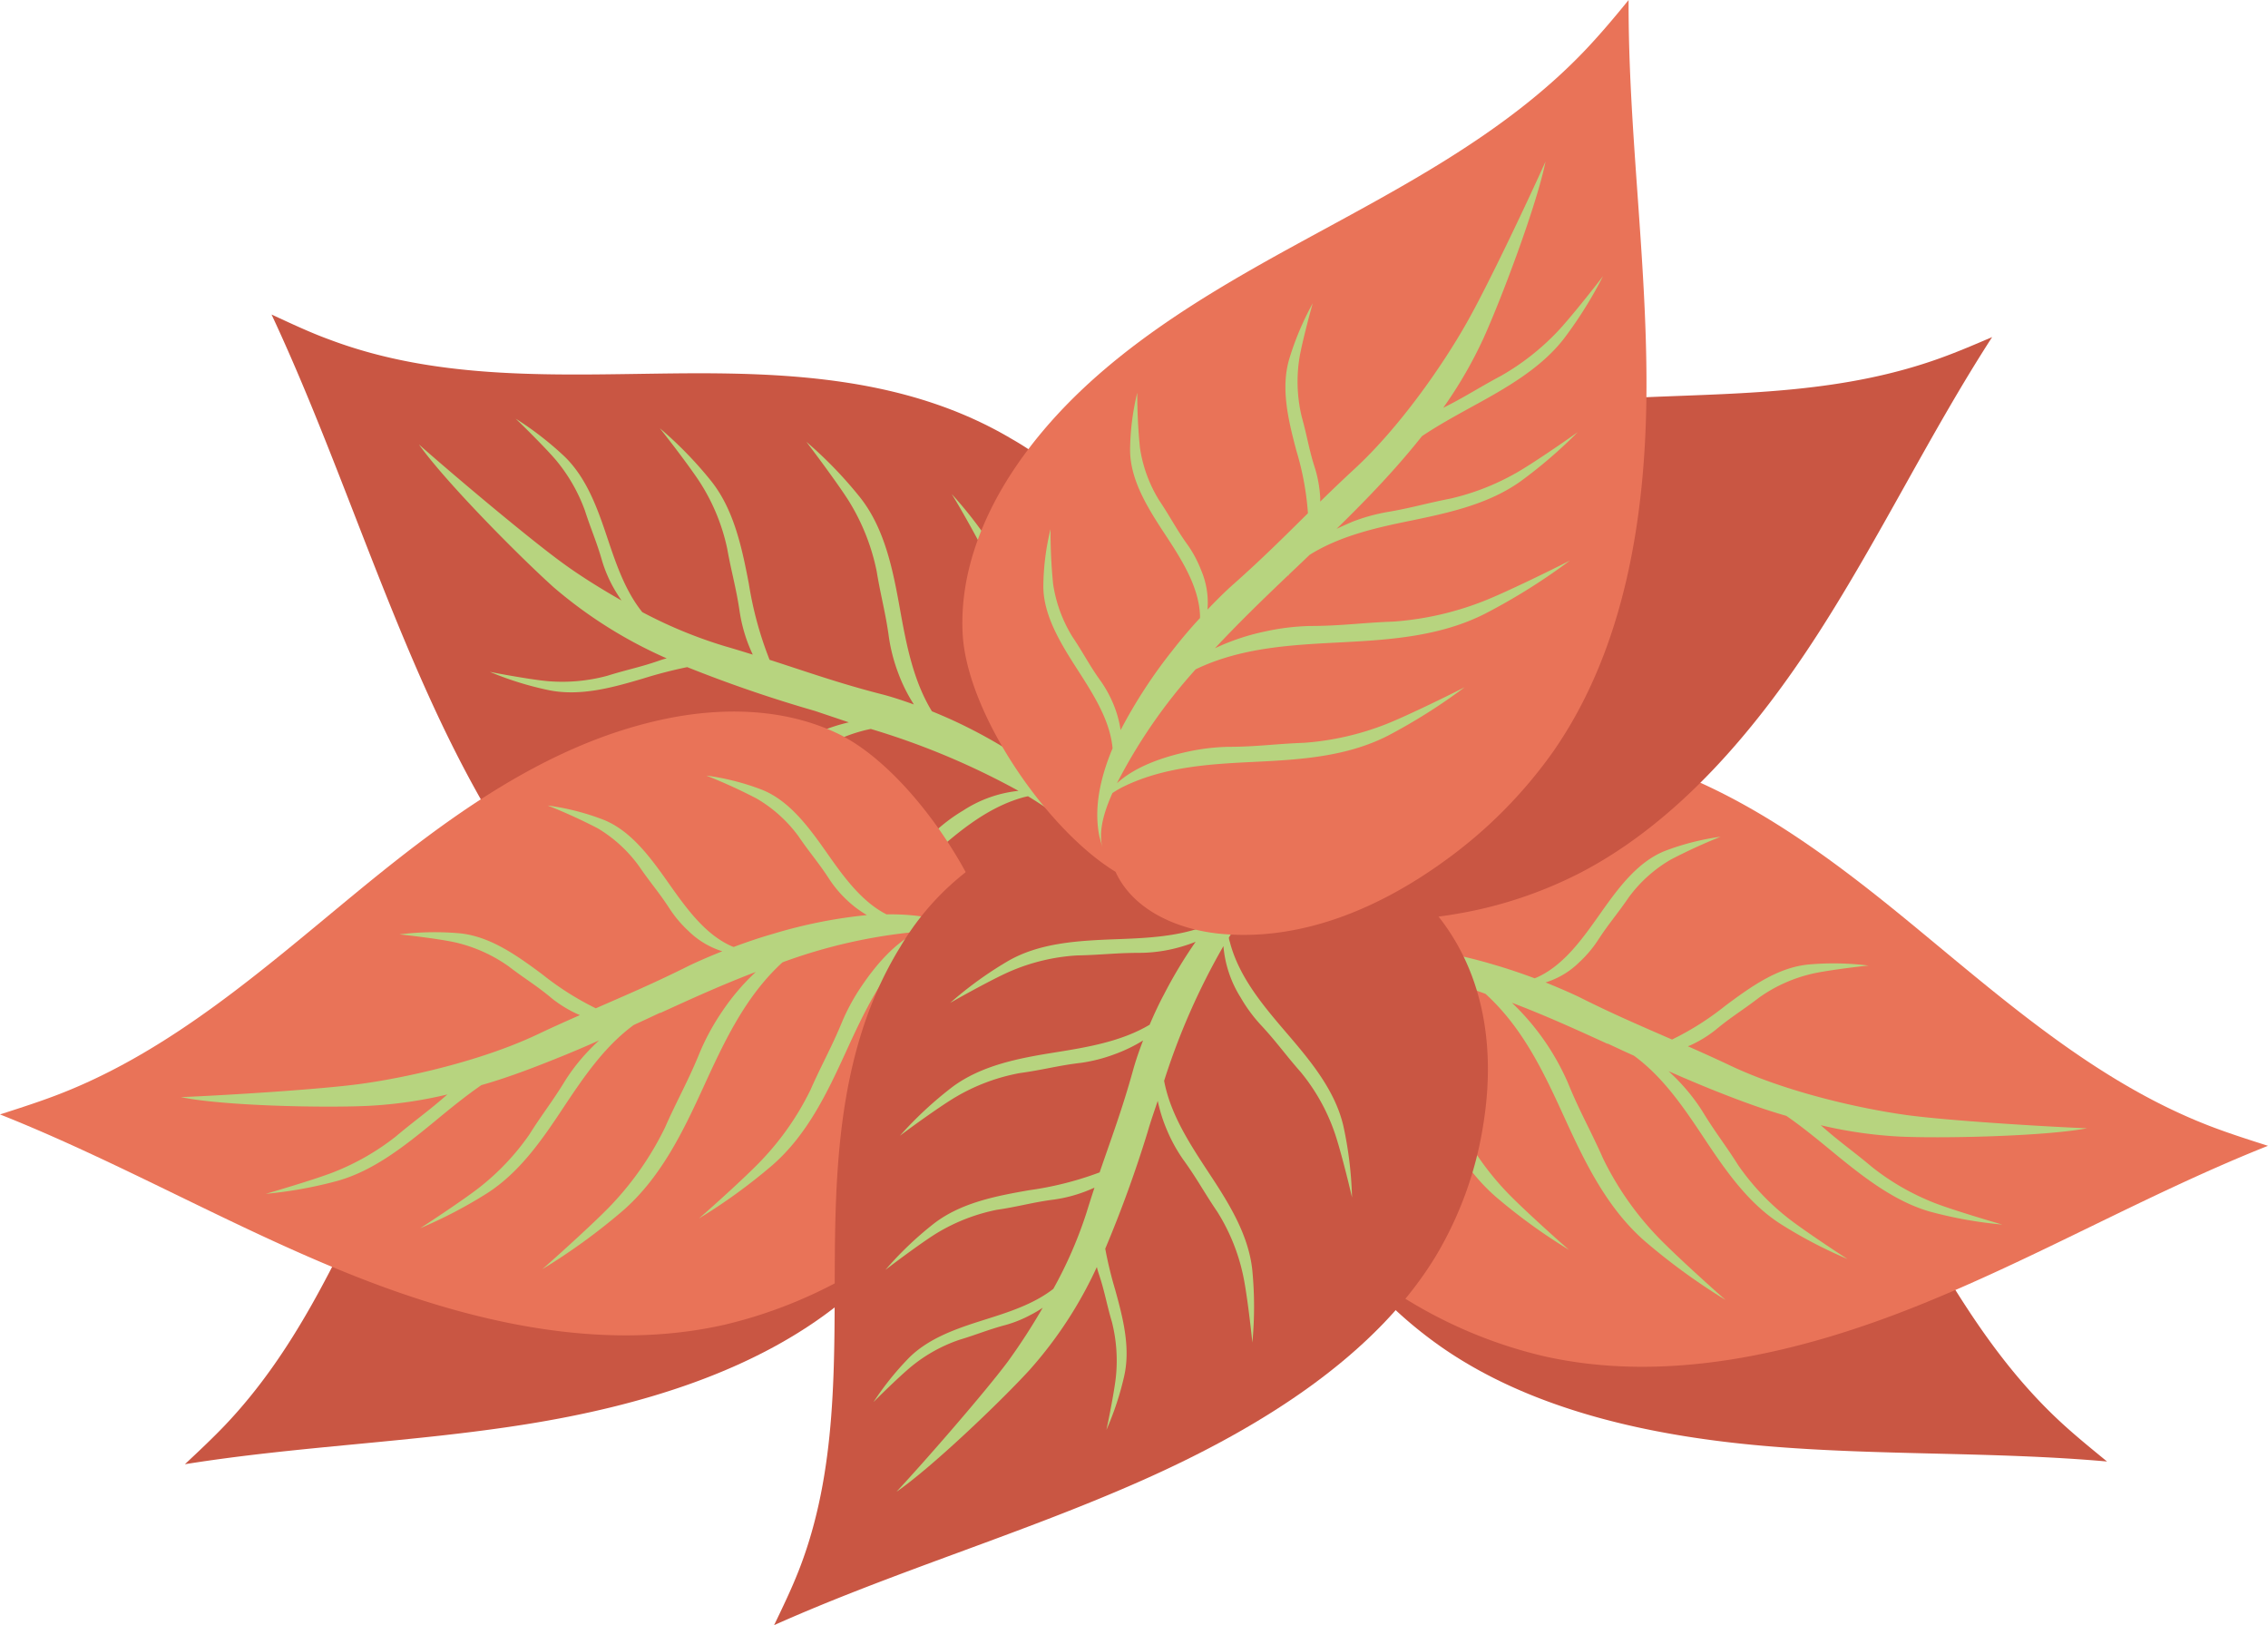 <svg id="Layer_1" data-name="Layer 1" xmlns="http://www.w3.org/2000/svg" viewBox="0 0 315.87 226.31"><defs><style>.cls-1{fill:#c95643;}.cls-2{fill:#b7d47f;}.cls-3{fill:#e97358;}</style></defs><path class="cls-1" d="M127.33,133c-5.8-6.42-20.89-12.66-30.74-11.56-7.42.83-14.29,4.4-19.91,8.82-11.43,9-18.2,21.3-24.12,33.38S41.09,188.23,31.3,198.51c-1.77,1.85-3.66,3.62-5.55,5.39,15.78-2.53,31.78-3.05,47.56-5.57S105.14,191,117,181.47a59.39,59.39,0,0,0,12.31-13.6c5.15-7.79,8.45-16.81,6.53-25.23-1-4.2-3.69-8.47-8.55-9.6" transform="translate(0 0)"/><path class="cls-1" d="M187.1,140c5.33-6.81,20-14.11,29.85-13.71,7.45.31,14.56,3.38,20.48,7.39,12,8.16,19.67,20,26.43,31.58S277,189,287.53,198.52c1.9,1.72,3.91,3.35,5.92,5-15.92-1.41-31.91-.79-47.83-2.18s-32.27-5-44.82-13.72a59.27,59.27,0,0,1-13.24-12.69c-5.69-7.4-9.62-16.17-8.3-24.7.66-4.26,3.08-8.72,7.84-10.19" transform="translate(0 0)"/><path class="cls-1" d="M155.37,125.69c5.44-11.19,7.43-33.81,2.72-45.34a40.39,40.39,0,0,0-17.16-19.21C126.51,52.57,109.88,51.83,93.8,52S61.29,53.07,46,47.33c-2.77-1-5.48-2.29-8.18-3.53,8.42,18,14.59,37.52,23,55.53s19.56,34.94,34.79,43.76a55.25,55.25,0,0,0,20.06,6.79c10.84,1.55,22.46,0,31.57-7.61,4.54-3.8,8.55-9.85,8.18-16.58" transform="translate(0 0)"/><path class="cls-2" d="M86.56,83.62c-.41-.6-.8-1.21-1.14-1.82a18.66,18.66,0,0,1-1.56-3.68c-.75-2.65-1.55-4.39-2.39-7a23.43,23.43,0,0,0-4-7c-1.19-1.42-4.21-4.45-5.65-5.82a45,45,0,0,1,6.76,5.23c3.12,3,4.63,7.25,6,11.35,1.22,3.64,2.49,7.4,4.87,10.36A63.9,63.9,0,0,0,101,90c1.35.39,2.61.78,3.84,1.16q-.34-.73-.63-1.47A21.73,21.73,0,0,1,103,85.08c-.48-3.26-1.14-5.43-1.72-8.68a27.7,27.7,0,0,0-3.65-9c-1.17-1.87-4.26-5.92-5.74-7.77A53.92,53.92,0,0,1,99,66.93c3.21,4,4.32,9.29,5.29,14.34a50.11,50.11,0,0,0,2.89,10.61c5.16,1.66,9.69,3.28,15.63,4.8,1.41.36,2.93.87,4.47,1.42a22.28,22.28,0,0,1-2.18-4.37,23.93,23.93,0,0,1-1.29-4.92c-.47-3.49-1.15-5.82-1.72-9.29a29.79,29.79,0,0,0-3.79-9.62c-1.23-2-4.48-6.39-6-8.38a57.8,57.8,0,0,1,7.56,7.84c3.38,4.34,4.5,10,5.47,15.4.89,4.94,1.84,10,4.46,14.29,1.61.66,3.2,1.36,4.62,2.07a70.15,70.15,0,0,1,8.06,4.66,27,27,0,0,1-1.12-3.48,23.86,23.86,0,0,1-.67-5c0-3.52-.43-5.92-.56-9.44a29.64,29.64,0,0,0-2.57-10c-1-2.15-3.65-6.89-5-9.06a57.21,57.21,0,0,1,6.53,8.71c2.82,4.73,3.23,10.46,3.53,16,.27,4.83.55,9.83,2.42,14.24,4.81,3.72,8.76,8.28,10.19,13.78l.37,1.83c-.66-3-3.1-5.55-5.58-7.61a57.17,57.17,0,0,0-6.84-4.87c-.26.06-.51.11-.75.18-5.3,1.5-9.59,5.3-13.7,9s-8.47,7.4-13.82,8.73a57,57,0,0,1-10.78,1.5c2.46-.6,7.71-2,9.93-2.86a29.76,29.76,0,0,0,8.91-5.22c2.59-2.38,4.57-3.8,7.09-6.25a23.29,23.29,0,0,1,4.06-3.07,17.42,17.42,0,0,1,7.74-2.76,104.73,104.73,0,0,0-20.57-8.62c-5,1-9.46,4-13.72,7-4.54,3.11-9.34,6.28-14.8,6.93a57.44,57.44,0,0,1-10.89.13c2.51-.29,7.91-1.05,10.2-1.59a30.11,30.11,0,0,0,9.51-4.06c2.87-2,5-3.19,7.82-5.31a23.82,23.82,0,0,1,4.41-2.54,23.32,23.32,0,0,1,4.41-1.48L113.5,99a186.78,186.78,0,0,1-17.79-6.1,63,63,0,0,0-6.18,1.6c-4.22,1.25-8.64,2.48-13,1.63a45.18,45.18,0,0,1-8.31-2.57c2,.4,6.27,1.15,8.15,1.3a24,24,0,0,0,8.23-.76c2.68-.84,4.59-1.19,7.25-2.12q.48-.17,1-.3a63.07,63.07,0,0,1-15.73-9.89C72.34,77.5,62.06,67.13,58.34,61.89c4.76,4.21,15.19,13,20,16.5C80.53,80,83.4,81.82,86.56,83.62Z" transform="translate(0 0)"/><path class="cls-3" d="M176.59,138.54c1.83-11,12.72-27.45,22.85-32.14,7.63-3.53,16.34-3.54,24.34-1.79,16.27,3.56,30,13.8,42.74,24.3s25.42,21.69,40.85,27.74c2.79,1.09,5.64,2,8.5,2.91-16.68,6.62-32.39,15.73-49.06,22.38s-34.94,10.79-52,6.87a64.78,64.78,0,0,1-19.79-8.4c-9.53-6-18-14.48-21.05-25.47-1.53-5.49-1.4-12.13,2.62-16.4" transform="translate(0 0)"/><path class="cls-2" d="M208.29,166.63c-4.82-4.22-7.6-10-10.16-15.61s-5.24-11.4-9.94-15.74A12.86,12.86,0,0,0,186.6,134c-2.8-.11-5.65.15-7.6,1.56l1.31-1c3.3-2.18,7.54-2.95,12.08-2.87,3.48-1.77,6-5.26,8.36-8.65s5.16-7.16,8.94-8.69a35,35,0,0,1,7.82-2c-1.74.7-5.44,2.31-7,3.19a19.32,19.32,0,0,0-5.83,5.25c-1.56,2.29-2.82,3.68-4.31,6a16.11,16.11,0,0,1-2.55,3,14.52,14.52,0,0,1-2.7,2,68.37,68.37,0,0,1,13.05,2.58c1.75.51,3.66,1.15,5.56,1.86l.34-.13c3.72-1.68,6.32-5.36,8.81-8.89s5.16-7.16,8.94-8.69a35.07,35.07,0,0,1,7.81-2,76.37,76.37,0,0,0-6.95,3.19,19.23,19.23,0,0,0-5.84,5.25c-1.56,2.29-2.81,3.68-4.31,6a16.39,16.39,0,0,1-2.54,3,11.51,11.51,0,0,1-4.74,2.85c1.63.65,3.22,1.34,4.62,2,4.8,2.42,8.81,4.12,13,5.95a39.79,39.79,0,0,0,7.48-4.75c3.51-2.61,7.21-5.26,11.45-5.69a39.06,39.06,0,0,1,8.44.14c-1.95.19-6.13.73-7.91,1.15a20.86,20.86,0,0,0-7.35,3.32c-2.21,1.71-3.87,2.67-6,4.45a16.9,16.9,0,0,1-3.4,2.11c-.16.08-.33.14-.5.21,1.88.83,3.82,1.7,5.93,2.7,7.79,3.69,18.14,6,24.56,6.88,5.74.78,19,1.59,25.1,1.84-5.88,1.11-19.83,1.43-26,1.16a61.38,61.38,0,0,1-11.09-1.59h0c2.56,2.29,4.53,3.62,7.16,5.84a34,34,0,0,0,8.72,5c2.12.83,7.09,2.33,9.41,3a59.05,59.05,0,0,1-10.06-1.8c-5-1.42-9.43-4.92-13.59-8.34-2.08-1.71-4.2-3.46-6.43-5-3.53-1-7-2.32-10.48-3.71h0q-3-1.22-5.92-2.51c.6.56,1.19,1.13,1.72,1.71a26.32,26.32,0,0,1,3,3.89c1.74,2.87,3.22,4.7,5,7.53a34.1,34.1,0,0,0,6.9,7.31c1.81,1.43,6.23,4.39,8.31,5.72a64.37,64.37,0,0,1-9.37-4.91c-4.52-2.91-7.64-7.45-10.56-11.84-2.79-4.2-5.7-8.55-9.83-11.57l-1.48-.67-2.14-1-.33,0,.23,0c-4.36-2-8.78-4-13.27-5.7a34.34,34.34,0,0,1,7.82,11.2c1.63,4,3.15,6.58,4.89,10.52a42.79,42.79,0,0,0,7.4,10.67c2.06,2.19,7.21,6.87,9.65,9a87.24,87.24,0,0,1-11.26-8.2c-5.29-4.63-8.35-11-11.16-17.15S212.19,143.27,207,138.5l-.13-.11a74.12,74.12,0,0,0-18.79-4.26c3.11,1.5,5.73,4.54,7.71,7.45a29.17,29.17,0,0,1,2.76,5c1.48,3.61,2.87,6,4.45,9.58a39.09,39.09,0,0,0,6.73,9.71c1.88,2,6.57,6.25,8.79,8.18A79.07,79.07,0,0,1,208.29,166.63Z" transform="translate(0 0)"/><path class="cls-3" d="M139.28,134.17c-1.83-11-12.73-27.45-22.86-32.14-7.62-3.54-16.34-3.55-24.33-1.8-16.27,3.56-30,13.8-42.75,24.3S23.93,146.22,8.49,152.27c-2.78,1.09-5.64,2-8.49,2.92,16.68,6.62,32.39,15.73,49.06,22.37s34.94,10.8,52,6.88a64.94,64.94,0,0,0,19.8-8.4c9.52-6,18-14.49,21-25.47,1.54-5.49,1.41-12.13-2.61-16.4" transform="translate(0 0)"/><path class="cls-2" d="M107.58,162.25c4.82-4.21,7.59-10,10.16-15.61s5.24-11.4,9.94-15.74a11.3,11.3,0,0,1,1.59-1.24c2.8-.11,5.65.15,7.59,1.55l-1.3-1c-3.3-2.19-7.55-2.95-12.09-2.88-3.47-1.76-6-5.26-8.36-8.64-2.49-3.54-5.16-7.16-8.93-8.69a34.1,34.1,0,0,0-7.82-2,73.94,73.94,0,0,1,7,3.19,19.28,19.28,0,0,1,5.83,5.24c1.56,2.3,2.82,3.69,4.31,6a16.12,16.12,0,0,0,2.55,3,14.73,14.73,0,0,0,2.69,2,68.29,68.29,0,0,0-13,2.59c-1.75.5-3.67,1.14-5.56,1.85l-.34-.13c-3.72-1.68-6.32-5.35-8.81-8.88s-5.16-7.16-8.94-8.69a34,34,0,0,0-7.82-2,73.94,73.94,0,0,1,7,3.19A19.28,19.28,0,0,1,89,120.62c1.56,2.29,2.82,3.68,4.31,6a16.51,16.51,0,0,0,2.55,3,11.62,11.62,0,0,0,4.74,2.85c-1.63.65-3.22,1.33-4.62,2-4.81,2.41-8.81,4.11-13,5.94a40.51,40.51,0,0,1-7.47-4.74c-3.51-2.61-7.21-5.26-11.45-5.7a39.69,39.69,0,0,0-8.44.15c1.94.19,6.12.72,7.9,1.14a21,21,0,0,1,7.35,3.33c2.22,1.71,3.88,2.66,6,4.45a17.25,17.25,0,0,0,3.41,2.11l.49.21c-1.87.82-3.81,1.69-5.92,2.69-7.79,3.69-18.15,6-24.56,6.88-5.74.79-19,1.6-25.1,1.85C31,154,45,154.29,51.21,154a60.51,60.51,0,0,0,11.09-1.59l0,0c-2.57,2.28-4.53,3.62-7.16,5.84a34.07,34.07,0,0,1-8.73,5c-2.11.83-7.09,2.33-9.4,3a59.15,59.15,0,0,0,10-1.81c5.05-1.41,9.44-4.92,13.59-8.33,2.08-1.72,4.21-3.46,6.44-5,3.53-1,7-2.32,10.48-3.72l0,0,0,0q3-1.2,5.92-2.51c-.61.56-1.19,1.14-1.73,1.72a26.64,26.64,0,0,0-3,3.89c-1.74,2.86-3.22,4.69-5,7.52a34.08,34.08,0,0,1-6.89,7.31c-1.81,1.43-6.23,4.39-8.31,5.72a64.31,64.31,0,0,0,9.37-4.9c4.52-2.91,7.64-7.45,10.55-11.85,2.79-4.19,5.71-8.54,9.84-11.56l1.48-.68,2.14-1c.11,0,.22,0,.33,0l-.23,0c4.36-2,8.78-4,13.27-5.7a31.6,31.6,0,0,0-4.79,5.66,32.51,32.51,0,0,0-3,5.53c-1.62,4-3.14,6.59-4.88,10.53a43.06,43.06,0,0,1-7.4,10.67c-2.06,2.19-7.22,6.86-9.66,9a85.66,85.66,0,0,0,11.27-8.19c5.29-4.64,8.34-11,11.16-17.15s5.75-12.53,10.92-17.3L109,134a74,74,0,0,1,18.79-4.25c-3.11,1.5-5.73,4.54-7.71,7.45a29.09,29.09,0,0,0-2.76,5c-1.48,3.62-2.87,6-4.45,9.59a39,39,0,0,1-6.74,9.71c-1.87,2-6.56,6.25-8.79,8.18A78.57,78.57,0,0,0,107.58,162.25Z" transform="translate(0 0)"/><path class="cls-1" d="M185,119.56c-10.2-5.19-30.95-7.38-41.63-3.25a37.1,37.1,0,0,0-17.93,15.46c-8.12,13.12-9.07,28.4-9.17,43.18s.45,29.89-5.08,43.89c-1,2.53-2.19,5-3.38,7.47,16.68-7.45,34.73-12.8,51.42-20.23s32.44-17.41,40.8-31.27a51,51,0,0,0,6.57-18.33c1.59-9.93.38-20.64-6.48-29.13-3.43-4.25-8.92-8-15.12-7.79" transform="translate(0 0)"/><path class="cls-2" d="M145.22,182.11a16.49,16.49,0,0,1-1.69,1,17.31,17.31,0,0,1-3.4,1.38c-2.46.65-4.07,1.35-6.5,2.08a21.43,21.43,0,0,0-6.54,3.59c-1.33,1.06-4.16,3.79-5.44,5.09a40.73,40.73,0,0,1,4.91-6.13c2.81-2.82,6.74-4.13,10.53-5.33,3.36-1.06,6.85-2.16,9.61-4.31a59.05,59.05,0,0,0,4.61-10.58c.38-1.23.75-2.39,1.12-3.51-.45.2-.91.39-1.36.56a20,20,0,0,1-4.24,1.09c-3,.38-5,1-8,1.43a26,26,0,0,0-8.29,3.21c-1.74,1.05-5.51,3.83-7.23,5.16a48.13,48.13,0,0,1,6.77-6.46c3.76-2.89,8.61-3.83,13.27-4.64a45.73,45.73,0,0,0,9.8-2.48c1.61-4.71,3.17-8.85,4.67-14.29.36-1.29.84-2.68,1.38-4.08a21.44,21.44,0,0,1-4,1.93A22.23,22.23,0,0,1,150.6,148c-3.21.37-5.37,1-8.57,1.43a27.22,27.22,0,0,0-8.9,3.32c-1.87,1.09-5.94,4-7.8,5.41a52.59,52.59,0,0,1,7.33-6.81c4.05-3,9.25-4,14.24-4.79,4.56-.73,9.27-1.52,13.21-3.86.63-1.47,1.3-2.92,2-4.22a64.45,64.45,0,0,1,4.41-7.33,22.66,22.66,0,0,1-3.21,1,20.87,20.87,0,0,1-4.65.54c-3.23,0-5.45.3-8.68.36a27.57,27.57,0,0,0-9.25,2.2c-2,.85-6.39,3.25-8.4,4.41a52.12,52.12,0,0,1,8.11-5.86c4.39-2.51,9.67-2.8,14.73-3,4.44-.16,9-.33,13.13-2,3.49-4.36,7.75-7.92,12.83-9.15l1.68-.31c-2.77.56-5.14,2.76-7.08,5a51.43,51.43,0,0,0-4.58,6.21c0,.23.09.47.15.69,1.29,4.9,4.71,8.9,8,12.74s6.66,7.91,7.8,12.84a52.94,52.94,0,0,1,1.2,9.94c-.52-2.27-1.74-7.13-2.47-9.17a27.36,27.36,0,0,0-4.66-8.28c-2.14-2.42-3.41-4.27-5.62-6.63a21.35,21.35,0,0,1-2.76-3.77,15.92,15.92,0,0,1-2.4-7.16,95.6,95.6,0,0,0-8.26,18.76c.87,4.64,3.56,8.76,6.17,12.73,2.79,4.22,5.62,8.69,6.12,13.72a53.13,53.13,0,0,1,0,10c-.23-2.32-.83-7.29-1.3-9.41a27.22,27.22,0,0,0-3.58-8.8c-1.82-2.67-2.85-4.66-4.75-7.27a22.12,22.12,0,0,1-2.26-4.1,21.54,21.54,0,0,1-1.29-4.08c-.48,1.45-1,2.9-1.41,4.34a171.07,171.07,0,0,1-5.9,16.25,55.65,55.65,0,0,0,1.38,5.7c1.08,3.9,2.14,8,1.28,11.94a41,41,0,0,1-2.5,7.6c.4-1.82,1.16-5.74,1.33-7.47a22,22,0,0,0-.56-7.57c-.74-2.48-1-4.25-1.83-6.71-.1-.29-.19-.61-.27-.94a57.75,57.75,0,0,1-9.34,14.3c-4,4.38-13.69,13.65-18.57,17,4-4.3,12.24-13.75,15.49-18.1A84.89,84.89,0,0,0,145.22,182.11Z" transform="translate(0 0)"/><path class="cls-1" d="M171.69,111.4c-3.54-7.89-3.17-24.22,1.8-32.79,3.74-6.45,9.78-11.31,16.09-14.67,12.83-6.84,26.82-8.09,40.26-8.65s27.1-.61,40.44-5.44c2.41-.87,4.79-1.89,7.17-2.91-8.67,13.42-15.59,27.86-24.24,41.29s-19.5,26.2-33,33.25a59.22,59.22,0,0,1-17.4,5.79c-9.21,1.58-18.79,1-25.72-4.18-3.47-2.57-6.28-6.79-5.36-11.69" transform="translate(0 0)"/><path class="cls-3" d="M155.39,121.42c-9.54-5.8-20.73-22-21.32-33.18-.43-8.39,2.8-16.48,7.4-23.25,9.37-13.77,24-22.68,38.48-30.62s29.59-15.5,41-27.57c2.05-2.18,4-4.49,5.87-6.8-.07,17.94,2.53,35.92,2.49,53.86s-3,36.45-13,50.81a65,65,0,0,1-15.17,15.25C192,126.54,181,131.2,169.63,130c-5.66-.62-11.77-3.22-14.24-8.54" transform="translate(0 0)"/><path class="cls-2" d="M193.26,102.47c-5.71,2.9-12.13,3.31-18.27,3.61s-12.53.61-18.31,3.36a13.24,13.24,0,0,0-1.75,1c-1.14,2.56-2,5.3-1.38,7.63l-.43-1.58c-.8-3.87.07-8.09,1.83-12.28-.34-3.88-2.66-7.5-4.91-11s-4.72-7.46-4.73-11.53a34.42,34.42,0,0,1,1-8,73.59,73.59,0,0,0,.36,7.65,19.44,19.44,0,0,0,2.7,7.36c1.55,2.3,2.37,4,4,6.25a16.61,16.61,0,0,1,1.84,3.48,15.12,15.12,0,0,1,.86,3.25,69.41,69.41,0,0,1,7.26-11.14c1.12-1.44,2.43-3,3.8-4.47,0-.12,0-.24,0-.36-.17-4.08-2.61-7.86-5-11.49s-4.72-7.45-4.74-11.53a35,35,0,0,1,1-8,76.42,76.42,0,0,0,.37,7.65,19.24,19.24,0,0,0,2.69,7.36c1.55,2.3,2.37,4,4,6.25a16.16,16.16,0,0,1,1.84,3.48,11.46,11.46,0,0,1,.88,5.47c1.21-1.27,2.44-2.5,3.62-3.54,4-3.55,7.1-6.64,10.37-9.88a39.6,39.6,0,0,0-1.61-8.71c-1.12-4.23-2.2-8.65-1-12.75a40.23,40.23,0,0,1,3.28-7.78c-.54,1.88-1.61,6-1.88,7.77a21,21,0,0,0,.35,8.06c.76,2.69,1,4.58,1.88,7.26a17.32,17.32,0,0,1,.69,4c0,.17,0,.36,0,.53,1.46-1.43,3-2.91,4.71-4.49C195,59.46,201,50.72,204.19,45.09c2.87-5,8.55-17,11.06-22.6-1.16,5.86-6.06,18.92-8.63,24.59A59.85,59.85,0,0,1,201,56.79h0c3.07-1.53,5.05-2.86,8.08-4.47A34.08,34.08,0,0,0,217,46.08c1.56-1.65,4.8-5.71,6.26-7.63a58.19,58.19,0,0,1-5.42,8.67c-3.19,4.15-8.08,6.92-12.8,9.5-2.36,1.3-4.77,2.62-7,4.12-2.29,2.89-4.77,5.66-7.35,8.34,0,0,0,0,0,0v0q-2.24,2.32-4.54,4.56c.75-.35,1.5-.68,2.24-1a25.72,25.72,0,0,1,4.72-1.32c3.31-.55,5.56-1.24,8.86-1.88a33.73,33.73,0,0,0,9.36-3.68c2-1.14,6.39-4.14,8.4-5.58a65.53,65.53,0,0,1-8,6.88c-4.39,3.11-9.77,4.31-14.93,5.38-4.93,1-10.05,2.11-14.4,4.82l-1.17,1.12-1.71,1.62a2.75,2.75,0,0,0-.14.3l.06-.22c-3.47,3.3-6.94,6.67-10.23,10.19a31.46,31.46,0,0,1,7-2.34,32.83,32.83,0,0,1,6.26-.76c4.29,0,7.29-.46,11.59-.61a42.55,42.55,0,0,0,12.66-2.89c2.8-1.1,9.06-4.14,11.94-5.62a85.09,85.09,0,0,1-11.81,7.4c-6.27,3.19-13.32,3.65-20.07,4s-13.76.67-20.12,3.69l-.15.08a74.59,74.59,0,0,0-10.95,15.85c2.56-2.33,6.36-3.63,9.79-4.38a29.38,29.38,0,0,1,5.7-.69c3.91,0,6.63-.42,10.55-.56a38.8,38.8,0,0,0,11.52-2.63c2.55-1,8.25-3.77,10.87-5.11A79.85,79.85,0,0,1,193.26,102.47Z" transform="translate(0 0)"/></svg>